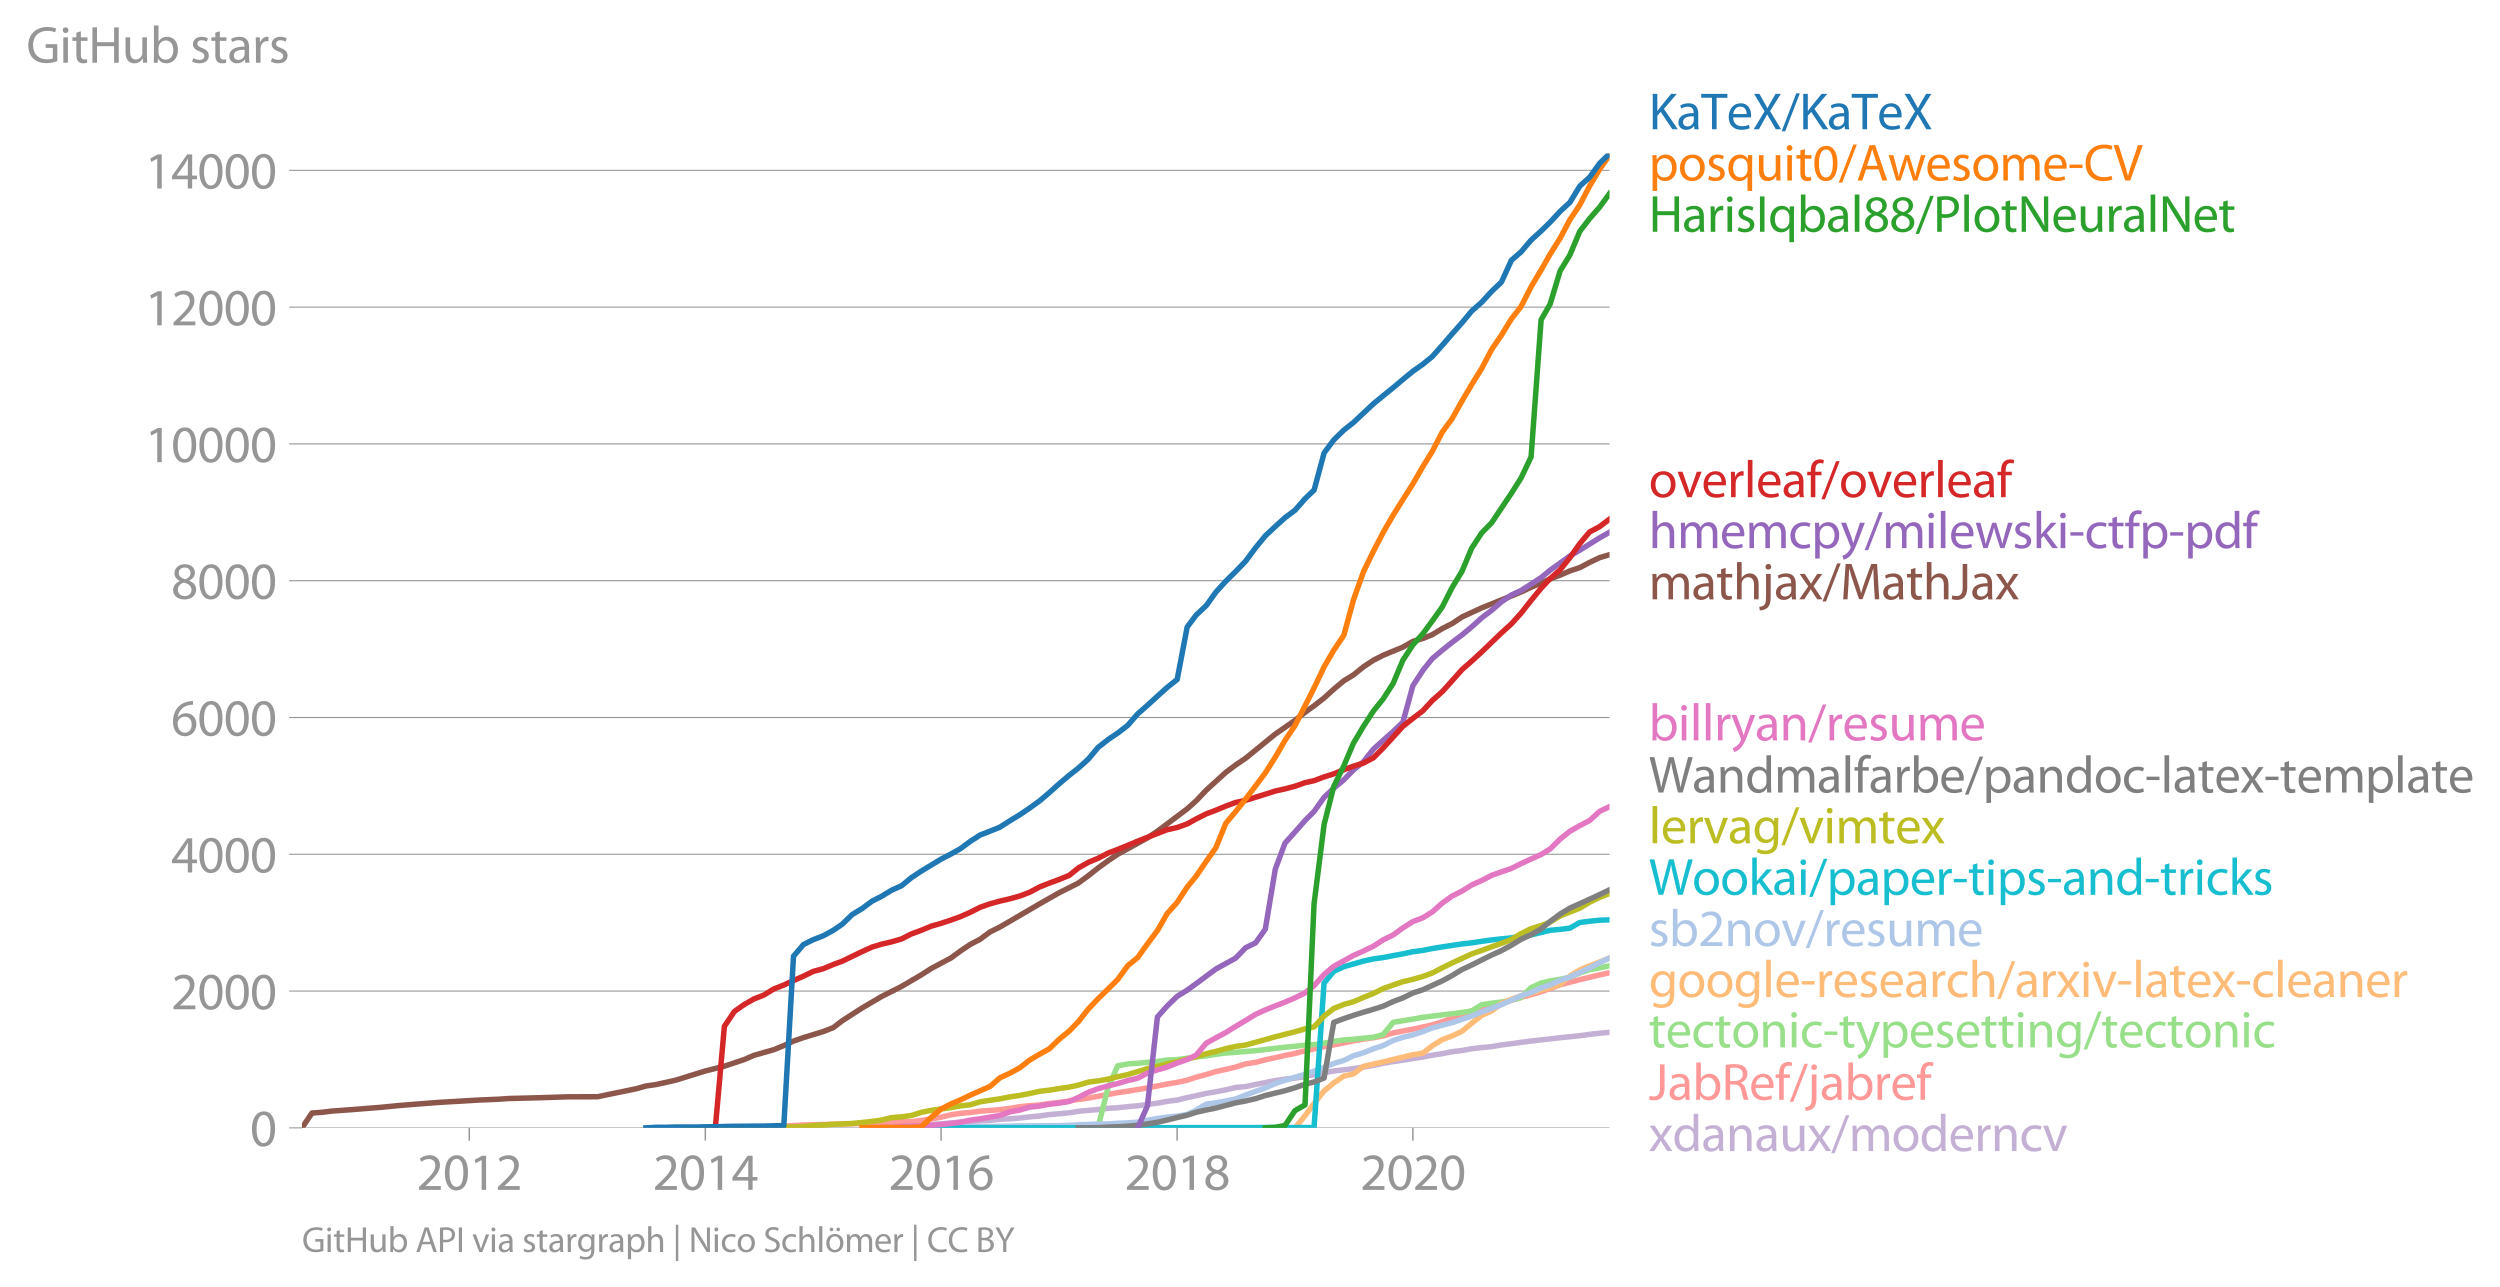 <svg xmlns:xlink="http://www.w3.org/1999/xlink" width="910.398" height="468.756" viewBox="0 0 682.798 351.567" xmlns="http://www.w3.org/2000/svg"><defs><style>*{stroke-linejoin:round;stroke-linecap:butt}</style></defs><g id="figure_1"><path d="M0 351.567h682.798V0H0v351.567z" style="fill:none" id="patch_1"/><g id="axes_1"><path d="M82.476 308.04h357.12V41.928H82.476V308.04z" style="fill:none" id="patch_2"/><g id="matplotlib.axis_1"><g id="xtick_1"><g id="line2d_1"><defs><path id="m78ec362a4e" d="M0 0v3.5" style="stroke:#969696;stroke-width:.4"/></defs><use xlink:href="#m78ec362a4e" x="128.164" y="308.04" style="fill:#969696;stroke:#969696;stroke-width:.4"/></g><g style="fill:#969696" transform="matrix(.14 0 0 -.14 113.8 324.98)" id="text_1"><defs><path id="MyriadPro-Regular-32" d="M2944 0v467H1075v13l333 307c877 845 1434 1466 1434 2234 0 595-378 1209-1274 1209-480 0-890-179-1178-422l180-397c192 160 505 352 883 352 621 0 825-390 825-813-6-627-486-1164-1548-2176L288 346V0h2656z" transform="scale(.016)"/><path id="MyriadPro-Regular-30" d="M1677 4230c-845 0-1447-768-1447-2163C243 691 794-70 1606-70c922 0 1447 780 1447 2195 0 1325-499 2105-1376 2105zm-32-435c582 0 845-672 845-1696 0-1062-276-1734-852-1734-512 0-844 614-844 1696 0 1133 358 1734 851 1734z" transform="scale(.016)"/><path id="MyriadPro-Regular-31" d="M1510 0h544v4160h-480l-908-486 108-429 724 390h12V0z" transform="scale(.016)"/></defs><use xlink:href="#MyriadPro-Regular-32"/><use xlink:href="#MyriadPro-Regular-30" x="51.3"/><use xlink:href="#MyriadPro-Regular-31" x="102.6"/><use xlink:href="#MyriadPro-Regular-32" x="153.9"/></g></g><g id="xtick_2"><use xlink:href="#m78ec362a4e" x="192.637" y="308.04" style="fill:#969696;stroke:#969696;stroke-width:.4" id="line2d_2"/><g style="fill:#969696" transform="matrix(.14 0 0 -.14 178.274 324.98)" id="text_2"><defs><path id="MyriadPro-Regular-34" d="M2560 0v1133h582v441h-582v2586h-608L96 1504v-371h1933V0h531zM666 1574v13l1017 1415c115 192 218 371 346 614h19c-13-218-19-435-19-653V1574H666z" transform="scale(.016)"/></defs><use xlink:href="#MyriadPro-Regular-32"/><use xlink:href="#MyriadPro-Regular-30" x="51.3"/><use xlink:href="#MyriadPro-Regular-31" x="102.6"/><use xlink:href="#MyriadPro-Regular-34" x="153.9"/></g></g><g id="xtick_3"><use xlink:href="#m78ec362a4e" x="257.023" y="308.04" style="fill:#969696;stroke:#969696;stroke-width:.4" id="line2d_3"/><g style="fill:#969696" transform="matrix(.14 0 0 -.14 242.66 324.98)" id="text_3"><defs><path id="MyriadPro-Regular-36" d="M2662 4224c-102 0-243-6-409-32-525-64-986-275-1331-614-410-410-704-1056-704-1876C218 621 800-70 1690-70c864 0 1382 704 1382 1465 0 813-518 1344-1254 1344-461 0-807-217-1005-480h-19c96 685 563 1331 1446 1479 160 25 307 32 422 25v461zM1690 365c-589 0-903 505-916 1190 0 103 26 186 64 250 154 301 468 512 807 512 518 0 857-359 857-954s-326-998-806-998h-6z" transform="scale(.016)"/></defs><use xlink:href="#MyriadPro-Regular-32"/><use xlink:href="#MyriadPro-Regular-30" x="51.3"/><use xlink:href="#MyriadPro-Regular-31" x="102.6"/><use xlink:href="#MyriadPro-Regular-36" x="153.9"/></g></g><g id="xtick_4"><use xlink:href="#m78ec362a4e" x="321.497" y="308.04" style="fill:#969696;stroke:#969696;stroke-width:.4" id="line2d_4"/><g style="fill:#969696" transform="matrix(.14 0 0 -.14 307.134 324.98)" id="text_4"><defs><path id="MyriadPro-Regular-38" d="M1062 2170c-512-218-825-589-825-1114C237 448 762-70 1632-70c794 0 1414 486 1414 1209 0 506-320 871-838 1075v20c512 243 685 620 685 972 0 519-403 1024-1210 1024-729 0-1286-448-1286-1107 0-358 198-717 659-934l6-19zm583-1831c-531 0-851 371-832 794 0 397 262 717 749 857 563-160 915-403 915-908 0-423-327-743-832-743zm6 3488c506 0 704-345 704-678 0-378-275-634-633-755-480 128-794 352-794 768 0 358 256 665 723 665z" transform="scale(.016)"/></defs><use xlink:href="#MyriadPro-Regular-32"/><use xlink:href="#MyriadPro-Regular-30" x="51.3"/><use xlink:href="#MyriadPro-Regular-31" x="102.6"/><use xlink:href="#MyriadPro-Regular-38" x="153.9"/></g></g><g id="xtick_5"><use xlink:href="#m78ec362a4e" x="385.883" y="308.04" style="fill:#969696;stroke:#969696;stroke-width:.4" id="line2d_5"/><g style="fill:#969696" transform="matrix(.14 0 0 -.14 371.52 324.98)" id="text_5"><use xlink:href="#MyriadPro-Regular-32"/><use xlink:href="#MyriadPro-Regular-30" x="51.3"/><use xlink:href="#MyriadPro-Regular-32" x="102.6"/><use xlink:href="#MyriadPro-Regular-30" x="153.9"/></g></g></g><g id="matplotlib.axis_2"><g id="ytick_1"><path d="M82.476 308.04h357.12" clip-path="url(#p856646a844)" style="fill:none;stroke:#969696;stroke-width:.3;stroke-linecap:square" id="line2d_6"/><g id="line2d_7"><defs><path id="ma8914a26ab" d="M0 0h-3.5" style="stroke:#969696;stroke-width:.3"/></defs><use xlink:href="#ma8914a26ab" x="82.476" y="308.04" style="fill:#969696;stroke:#969696;stroke-width:.3"/></g><use xlink:href="#MyriadPro-Regular-30" style="fill:#969696" transform="matrix(.14 0 0 -.14 68.295 313.01)" id="text_6"/></g><g id="ytick_2"><path d="M82.476 270.68h357.12" clip-path="url(#p856646a844)" style="fill:none;stroke:#969696;stroke-width:.3;stroke-linecap:square" id="line2d_8"/><use xlink:href="#ma8914a26ab" x="82.476" y="270.68" style="fill:#969696;stroke:#969696;stroke-width:.3" id="line2d_9"/><g style="fill:#969696" transform="matrix(.14 0 0 -.14 46.75 275.65)" id="text_7"><use xlink:href="#MyriadPro-Regular-32"/><use xlink:href="#MyriadPro-Regular-30" x="51.3"/><use xlink:href="#MyriadPro-Regular-30" x="102.6"/><use xlink:href="#MyriadPro-Regular-30" x="153.9"/></g></g><g id="ytick_3"><path d="M82.476 233.32h357.12" clip-path="url(#p856646a844)" style="fill:none;stroke:#969696;stroke-width:.3;stroke-linecap:square" id="line2d_10"/><use xlink:href="#ma8914a26ab" x="82.476" y="233.32" style="fill:#969696;stroke:#969696;stroke-width:.3" id="line2d_11"/><g style="fill:#969696" transform="matrix(.14 0 0 -.14 46.75 238.29)" id="text_8"><use xlink:href="#MyriadPro-Regular-34"/><use xlink:href="#MyriadPro-Regular-30" x="51.3"/><use xlink:href="#MyriadPro-Regular-30" x="102.6"/><use xlink:href="#MyriadPro-Regular-30" x="153.9"/></g></g><g id="ytick_4"><path d="M82.476 195.96h357.12" clip-path="url(#p856646a844)" style="fill:none;stroke:#969696;stroke-width:.3;stroke-linecap:square" id="line2d_12"/><use xlink:href="#ma8914a26ab" x="82.476" y="195.961" style="fill:#969696;stroke:#969696;stroke-width:.3" id="line2d_13"/><g style="fill:#969696" transform="matrix(.14 0 0 -.14 46.75 200.93)" id="text_9"><use xlink:href="#MyriadPro-Regular-36"/><use xlink:href="#MyriadPro-Regular-30" x="51.3"/><use xlink:href="#MyriadPro-Regular-30" x="102.6"/><use xlink:href="#MyriadPro-Regular-30" x="153.9"/></g></g><g id="ytick_5"><path d="M82.476 158.601h357.12" clip-path="url(#p856646a844)" style="fill:none;stroke:#969696;stroke-width:.3;stroke-linecap:square" id="line2d_14"/><use xlink:href="#ma8914a26ab" x="82.476" y="158.601" style="fill:#969696;stroke:#969696;stroke-width:.3" id="line2d_15"/><g style="fill:#969696" transform="matrix(.14 0 0 -.14 46.75 163.571)" id="text_10"><use xlink:href="#MyriadPro-Regular-38"/><use xlink:href="#MyriadPro-Regular-30" x="51.3"/><use xlink:href="#MyriadPro-Regular-30" x="102.6"/><use xlink:href="#MyriadPro-Regular-30" x="153.9"/></g></g><g id="ytick_6"><path d="M82.476 121.242h357.12" clip-path="url(#p856646a844)" style="fill:none;stroke:#969696;stroke-width:.3;stroke-linecap:square" id="line2d_16"/><use xlink:href="#ma8914a26ab" x="82.476" y="121.242" style="fill:#969696;stroke:#969696;stroke-width:.3" id="line2d_17"/><g style="fill:#969696" transform="matrix(.14 0 0 -.14 39.568 126.212)" id="text_11"><use xlink:href="#MyriadPro-Regular-31"/><use xlink:href="#MyriadPro-Regular-30" x="51.3"/><use xlink:href="#MyriadPro-Regular-30" x="102.6"/><use xlink:href="#MyriadPro-Regular-30" x="153.9"/><use xlink:href="#MyriadPro-Regular-30" x="205.2"/></g></g><g id="ytick_7"><path d="M82.476 83.882h357.12" clip-path="url(#p856646a844)" style="fill:none;stroke:#969696;stroke-width:.3;stroke-linecap:square" id="line2d_18"/><use xlink:href="#ma8914a26ab" x="82.476" y="83.882" style="fill:#969696;stroke:#969696;stroke-width:.3" id="line2d_19"/><g style="fill:#969696" transform="matrix(.14 0 0 -.14 39.568 88.852)" id="text_12"><use xlink:href="#MyriadPro-Regular-31"/><use xlink:href="#MyriadPro-Regular-32" x="51.3"/><use xlink:href="#MyriadPro-Regular-30" x="102.6"/><use xlink:href="#MyriadPro-Regular-30" x="153.9"/><use xlink:href="#MyriadPro-Regular-30" x="205.2"/></g></g><g id="ytick_8"><path d="M82.476 46.523h357.12" clip-path="url(#p856646a844)" style="fill:none;stroke:#969696;stroke-width:.3;stroke-linecap:square" id="line2d_20"/><use xlink:href="#ma8914a26ab" x="82.476" y="46.523" style="fill:#969696;stroke:#969696;stroke-width:.3" id="line2d_21"/><g style="fill:#969696" transform="matrix(.14 0 0 -.14 39.568 51.493)" id="text_13"><use xlink:href="#MyriadPro-Regular-31"/><use xlink:href="#MyriadPro-Regular-34" x="51.3"/><use xlink:href="#MyriadPro-Regular-30" x="102.6"/><use xlink:href="#MyriadPro-Regular-30" x="153.9"/><use xlink:href="#MyriadPro-Regular-30" x="205.2"/></g></g><g style="fill:#969696" transform="matrix(.14 0 0 -.14 7.2 17.14)" id="text_14"><defs><path id="MyriadPro-Regular-47" d="M3770 2266H2349v-448h877V531c-128-64-378-115-743-115-1005 0-1664 646-1664 1741 0 1081 685 1734 1735 1734 435 0 723-83 953-185l135 454c-186 90-576 198-1076 198-1446 0-2329-940-2336-2227 0-672 231-1248 602-1606 422-403 960-570 1613-570 582 0 1075 147 1325 237v2074z" transform="scale(.016)"/><path id="MyriadPro-Regular-69" d="M1030 0v3098H467V0h563zM749 4320c-205 0-352-154-352-352 0-192 141-346 339-346 224 0 365 154 358 346 0 198-134 352-345 352z" transform="scale(.016)"/><path id="MyriadPro-Regular-74" d="M595 3667v-569H115v-429h480V979c0-365 58-640 218-806C947 19 1158-70 1421-70c217 0 390 38 499 83l-26 422c-83-25-172-38-326-38-314 0-422 217-422 601v1671h806v429h-806v742l-551-173z" transform="scale(.016)"/><path id="MyriadPro-Regular-48" d="M486 4314V0h557v2022h2087V0h563v4314h-563V2509H1043v1805H486z" transform="scale(.016)"/><path id="MyriadPro-Regular-75" d="M3059 3098h-563V1197c0-103-19-205-51-288-103-250-365-512-743-512-512 0-691 397-691 985v1716H448V1286C448 198 1030-70 1517-70c550 0 877 326 1024 576h13l32-506h499c-19 243-26 525-26 845v2253z" transform="scale(.016)"/><path id="MyriadPro-Regular-62" d="M467 800c0-275-13-589-25-800h486l26 512h19c230-410 589-582 1037-582 691 0 1388 550 1388 1657 7 941-537 1581-1305 1581-499 0-858-224-1056-570h-13v1946H467V800zm557 998c0 90 19 167 32 231 115 429 474 691 858 691 601 0 921-531 921-1152 0-710-352-1190-941-1190-409 0-736 268-844 659-13 64-26 134-26 205v556z" transform="scale(.016)"/><path id="MyriadPro-Regular-73" d="M250 147C467 19 781-70 1120-70c736 0 1158 390 1158 934 0 461-275 730-812 934-404 154-589 269-589 525 0 231 185 423 518 423 288 0 512-103 634-180l141 410c-173 102-448 192-762 192-666 0-1069-410-1069-909 0-371 263-678 819-877 416-153 576-300 576-569 0-256-192-461-601-461-282 0-576 115-743 224L250 147z" transform="scale(.016)"/><path id="MyriadPro-Regular-61" d="M2643 1901c0 621-230 1267-1177 1267-391 0-762-109-1018-275l128-371c218 140 518 230 806 230 634 0 704-461 704-717v-64C890 1978 224 1568 224 819c0-448 320-889 947-889 442 0 775 217 947 460h20l44-390h512c-38 211-51 474-51 742v1159zm-544-858c0-57-13-121-32-179-89-262-345-518-749-518-288 0-531 172-531 537 0 602 698 711 1312 698v-538z" transform="scale(.016)"/><path id="MyriadPro-Regular-72" d="M467 0h557v1651c0 96 13 186 26 263 76 422 358 723 755 723 77 0 134-7 192-19v531c-51 13-96 19-160 19-378 0-717-262-858-678h-25l-20 608H442c19-288 25-602 25-967V0z" transform="scale(.016)"/></defs><use xlink:href="#MyriadPro-Regular-47"/><use xlink:href="#MyriadPro-Regular-69" x="64.6"/><use xlink:href="#MyriadPro-Regular-74" x="88"/><use xlink:href="#MyriadPro-Regular-48" x="121.1"/><use xlink:href="#MyriadPro-Regular-75" x="186.3"/><use xlink:href="#MyriadPro-Regular-62" x="241.4"/><use xlink:href="#MyriadPro-Regular-20" x="298.3"/><use xlink:href="#MyriadPro-Regular-73" x="319.5"/><use xlink:href="#MyriadPro-Regular-74" x="359.1"/><use xlink:href="#MyriadPro-Regular-61" x="392.2"/><use xlink:href="#MyriadPro-Regular-72" x="440.4"/><use xlink:href="#MyriadPro-Regular-73" x="473.1"/></g></g><path d="m243.529 308.04 2.734-.206 2.646-.205 2.734-.318 2.646-.205 2.734-.15 2.734-.28 2.558-.187 2.734-.224 2.646-.13 2.735-.15 2.645-.28 2.735-.15 2.734-.205 2.646-.3 2.734-.26 2.646-.374 2.734-.243 2.734-.243 2.47-.411 2.734-.261 2.646-.206 2.734-.355 2.646-.15 2.735-.298 2.734-.243 2.646-.355 2.734-.355 2.646-.486 2.734-.354 2.734-.673 2.47-.523 2.734-.616 2.646-.467 2.734-.523 2.646-.636 2.734-.242 2.735-.598 2.646-.504 2.734-.542 2.646-.411 2.734-.262 2.734-.392 2.47-.598 2.734-.523 2.646-.43 2.734-.336 2.646-.317 2.734-.411 2.734-.486 2.646-.56 2.735-.467 2.646-.374 2.734-.448 2.734-.43 2.558-.485 2.734-.43 2.646-.523 2.734-.336 2.646-.467 2.734-.337 2.734-.242 2.646-.467 2.735-.337 2.646-.373 2.734-.355 2.734-.318 2.47-.261 2.734-.336 2.646-.262 2.734-.28 2.646-.374 2.734-.299 2.734-.261" clip-path="url(#p856646a844)" style="fill:none;stroke:#c5b0d5;stroke-width:1.5;stroke-linecap:square" id="line2d_22"/><path d="m197.841 308.04 2.734-.15 2.646-.13 2.735-.038h2.646l2.734-.093 2.734-.056 2.646-.15 2.734-.168 2.646-.056 2.734-.075 2.735-.074 2.47-.075 2.733-.056 2.646-.094 2.734-.093 2.646-.093 2.735-.206 2.734-.056 2.646-.037 2.734-.318 2.646-.43 2.734-.467 2.734-.672 2.558-.374 2.734-.242 2.646-.374 2.735-.187 2.645-.205 2.735-.318 2.734-.504 2.646-.262 2.734-.205 2.646-.392 2.734-.3 2.734-.41 2.47-.411 2.734-.355 2.646-.486 2.734-.504 2.646-.505 2.735-.392 2.734-.467 2.646-.43 2.734-.541 2.646-.523 2.734-.449 2.734-.597 2.47-.822 2.734-.729 2.646-.822 2.734-.579 2.646-.635 2.734-.859 2.735-.43 2.646-.69 2.734-.599 2.646-.597 2.734-.542 2.734-.729 2.47-.523 2.734-.616 2.646-.467 2.734-.56 2.646-.56 2.734-.468 2.734-.373 2.646-.505 2.735-.803 2.646-.523 2.734-.504 2.734-.598 2.558-.58 2.734-.84 2.646-.99 2.734-.99 2.646-1.009 2.734-.747 2.734-.635 2.646-.728 2.735-.766 2.646-.84 2.734-.692 2.734-.84 2.47-.841 2.734-1.046 2.646-.673 2.734-.728 2.646-.635 2.734-.654 2.734-.598" clip-path="url(#p856646a844)" style="fill:none;stroke:#ff9896;stroke-width:1.5;stroke-linecap:square" id="line2d_23"/><path d="m292.038 308.04 2.47-.02 2.734-.074 2.646-.037 2.734-10.797 2.646-6.015 2.735-.523 2.734-.168 2.646-.262 2.734-.224 2.646-.41 2.734-.113 2.734-.355 2.47-.373 2.734-.28 2.646-.449 2.734-.336 2.646-.187 2.734-.243 2.735-.205 2.646-.318 2.734-.336 2.646-.299 2.734-.261 2.734-.3 2.47-.167 2.734-.374 2.646-.523 2.734-.355 2.646-.187 2.734-.299 2.734-.261 2.646-.747 2.735-3.325 2.646-.43 2.734-.448 2.734-.505 2.558-.299 2.734-.354 2.646-.3 2.734-.354 2.646-.411 2.734-1.7 2.734-.43 2.646-.299 2.735-.579 2.646-.635 2.734-2.746 2.734-1.233 2.47-.579 2.734-.467 2.646-.541 2.734-1.177 2.646-.878 2.734-.504 2.734-.598" clip-path="url(#p856646a844)" style="fill:none;stroke:#98df8a;stroke-width:1.5;stroke-linecap:square" id="line2d_24"/><g style="fill:#1f77b4" transform="matrix(.14 0 0 -.14 450.31 35.304)" id="text_15"><defs><path id="MyriadPro-Regular-4b" d="M486 0h557v1645l410 473L2874 0h659L1850 2483l1561 1831h-691L1402 2694c-109-140-224-294-340-460h-19v2080H486V0z" transform="scale(.016)"/><path id="MyriadPro-Regular-54" d="M1306 0h563v3840h1318v474H-6v-474h1312V0z" transform="scale(.016)"/><path id="MyriadPro-Regular-65" d="M2957 1446c6 58 19 148 19 263 0 569-269 1459-1280 1459-902 0-1453-736-1453-1670C243 563 813-70 1766-70c493 0 832 108 1031 198l-96 403c-211-89-455-160-858-160-563 0-1049 314-1062 1075h2176zM787 1850c45 390 295 915 864 915 634 0 787-557 781-915H787z" transform="scale(.016)"/><path id="MyriadPro-Regular-58" d="M3494 0 2150 2214l1312 2100h-640l-588-1012c-160-275-269-473-391-729h-19c-115 230-237 448-397 729L858 4314H211l1267-2132L160 0h640l518 947c224 378 346 608 468 858h12c135-250 276-487 500-851L2848 0h646z" transform="scale(.016)"/><path id="MyriadPro-Regular-2f" d="m422-256 1792 4640h-435L-6-256h428z" transform="scale(.016)"/></defs><use xlink:href="#MyriadPro-Regular-4b"/><use xlink:href="#MyriadPro-Regular-61" x="54.2"/><use xlink:href="#MyriadPro-Regular-54" x="102.4"/><use xlink:href="#MyriadPro-Regular-65" x="152.1"/><use xlink:href="#MyriadPro-Regular-58" x="202.2"/><use xlink:href="#MyriadPro-Regular-2f" x="259.3"/><use xlink:href="#MyriadPro-Regular-4b" x="293.6"/><use xlink:href="#MyriadPro-Regular-61" x="347.8"/><use xlink:href="#MyriadPro-Regular-54" x="396"/><use xlink:href="#MyriadPro-Regular-65" x="445.7"/><use xlink:href="#MyriadPro-Regular-58" x="495.8"/></g><g style="fill:#ff7f0e" transform="matrix(.14 0 0 -.14 450.31 49.304)" id="text_16"><defs><path id="MyriadPro-Regular-70" d="M467-1267h557V416h13c185-307 544-486 953-486 730 0 1408 550 1408 1664 0 940-563 1574-1312 1574-505 0-870-224-1100-602h-13l-26 532H442c12-295 25-615 25-1012v-3353zm557 3059c0 77 19 160 38 230 109 423 468 698 852 698 595 0 921-531 921-1152 0-710-345-1197-941-1197-403 0-742 269-844 659-13 71-26 148-26 231v531z" transform="scale(.016)"/><path id="MyriadPro-Regular-6f" d="M1779 3168c-857 0-1536-608-1536-1645C243 544 890-70 1728-70c749 0 1542 499 1542 1644 0 948-601 1594-1491 1594zm-13-422c666 0 928-666 928-1191 0-697-403-1203-940-1203-551 0-941 512-941 1190 0 589 288 1204 953 1204z" transform="scale(.016)"/><path id="MyriadPro-Regular-71" d="M2579-1267h563v3513c0 320 7 589 20 852h-532l-19-468h-13c-153 301-473 538-953 538-653 0-1402-512-1402-1670C243 557 832-70 1555-70c499 0 845 243 1011 550h13v-1747zm0 2528c0-83-19-192-45-269-128-390-441-614-806-614-621 0-915 537-915 1152 0 697 352 1190 934 1190 423 0 723-294 807-640 19-70 25-160 25-237v-582z" transform="scale(.016)"/><path id="MyriadPro-Regular-41" d="M2714 1357 3174 0h596L2298 4314h-672L160 0h576l448 1357h1530zm-1415 435 423 1248c83 262 153 525 217 781h13c64-250 128-506 224-787l422-1242H1299z" transform="scale(.016)"/><path id="MyriadPro-Regular-77" d="M115 3098 1050 0h512l499 1472c109 333 205 653 281 1024h13c77-365 167-672 275-1018L3104 0h512l998 3098h-556l-442-1556c-102-364-186-691-237-1004h-19c-70 313-160 640-275 1011l-480 1549h-474l-505-1575c-103-339-205-672-276-985h-19c-57 320-141 640-230 985L691 3098H115z" transform="scale(.016)"/><path id="MyriadPro-Regular-6d" d="M467 0h551v1869c0 96 12 192 44 275 90 282 346 563 698 563 429 0 646-358 646-851V0h551v1914c0 102 19 204 45 281 96 275 345 512 665 512 455 0 672-358 672-953V0h551v1824c0 1075-608 1344-1018 1344-294 0-499-77-685-218-128-96-249-230-345-403h-13c-135 365-455 621-877 621-512 0-800-275-973-570h-19l-26 500H442c19-256 25-519 25-839V0z" transform="scale(.016)"/><path id="MyriadPro-Regular-2d" d="M192 1939v-416h1581v416H192z" transform="scale(.016)"/><path id="MyriadPro-Regular-43" d="M3386 582c-224-108-570-179-909-179-1050 0-1658 679-1658 1735 0 1132 672 1779 1683 1779 359 0 660-77 871-179l134 454c-147 77-486 192-1024 192-1337 0-2253-915-2253-2266C230 704 1146-70 2362-70c524 0 934 108 1139 211l-115 441z" transform="scale(.016)"/><path id="MyriadPro-Regular-56" d="m2048 0 1542 4314h-595l-729-2132c-192-563-372-1107-493-1606h-13c-115 506-275 1030-461 1613L627 4314H26L1434 0h614z" transform="scale(.016)"/></defs><use xlink:href="#MyriadPro-Regular-70"/><use xlink:href="#MyriadPro-Regular-6f" x="56.9"/><use xlink:href="#MyriadPro-Regular-73" x="111.8"/><use xlink:href="#MyriadPro-Regular-71" x="151.4"/><use xlink:href="#MyriadPro-Regular-75" x="207.7"/><use xlink:href="#MyriadPro-Regular-69" x="262.8"/><use xlink:href="#MyriadPro-Regular-74" x="286.2"/><use xlink:href="#MyriadPro-Regular-30" x="319.3"/><use xlink:href="#MyriadPro-Regular-2f" x="370.6"/><use xlink:href="#MyriadPro-Regular-41" x="404.9"/><use xlink:href="#MyriadPro-Regular-77" x="466.1"/><use xlink:href="#MyriadPro-Regular-65" x="539.7"/><use xlink:href="#MyriadPro-Regular-73" x="589.8"/><use xlink:href="#MyriadPro-Regular-6f" x="629.4"/><use xlink:href="#MyriadPro-Regular-6d" x="684.3"/><use xlink:href="#MyriadPro-Regular-65" x="767.7"/><use xlink:href="#MyriadPro-Regular-2d" x="817.8"/><use xlink:href="#MyriadPro-Regular-43" x="848.5"/><use xlink:href="#MyriadPro-Regular-56" x="906.5"/></g><g style="fill:#2ca02c" transform="matrix(.14 0 0 -.14 450.31 63.304)" id="text_17"><defs><path id="MyriadPro-Regular-49" d="M486 4314V0h557v4314H486z" transform="scale(.016)"/><path id="MyriadPro-Regular-6c" d="M467 0h563v4544H467V0z" transform="scale(.016)"/><path id="MyriadPro-Regular-50" d="M486 0h557v1728c128-32 282-38 448-38 544 0 1024 160 1319 473 217 224 332 531 332 922 0 384-140 697-377 902-256 231-659 359-1210 359-448 0-800-39-1069-84V0zm557 3859c96 26 282 45 525 45 614 0 1018-275 1018-845 0-595-410-921-1082-921-186 0-339 12-461 44v1677z" transform="scale(.016)"/><path id="MyriadPro-Regular-4e" d="M1011 0v1843c0 717-13 1235-45 1779l20 7c217-467 505-960 806-1440L3162 0h563v4314h-525V2509c0-672 13-1197 64-1773l-13-6c-205 441-454 896-774 1401L1094 4314H486V0h525z" transform="scale(.016)"/></defs><use xlink:href="#MyriadPro-Regular-48"/><use xlink:href="#MyriadPro-Regular-61" x="65.2"/><use xlink:href="#MyriadPro-Regular-72" x="113.4"/><use xlink:href="#MyriadPro-Regular-69" x="146.1"/><use xlink:href="#MyriadPro-Regular-73" x="169.5"/><use xlink:href="#MyriadPro-Regular-49" x="209.1"/><use xlink:href="#MyriadPro-Regular-71" x="233"/><use xlink:href="#MyriadPro-Regular-62" x="289.3"/><use xlink:href="#MyriadPro-Regular-61" x="346.2"/><use xlink:href="#MyriadPro-Regular-6c" x="394.4"/><use xlink:href="#MyriadPro-Regular-38" x="418"/><use xlink:href="#MyriadPro-Regular-38" x="469.3"/><use xlink:href="#MyriadPro-Regular-2f" x="520.6"/><use xlink:href="#MyriadPro-Regular-50" x="554.9"/><use xlink:href="#MyriadPro-Regular-6c" x="608.1"/><use xlink:href="#MyriadPro-Regular-6f" x="631.7"/><use xlink:href="#MyriadPro-Regular-74" x="686.6"/><use xlink:href="#MyriadPro-Regular-4e" x="719.7"/><use xlink:href="#MyriadPro-Regular-65" x="785.5"/><use xlink:href="#MyriadPro-Regular-75" x="835.6"/><use xlink:href="#MyriadPro-Regular-72" x="890.7"/><use xlink:href="#MyriadPro-Regular-61" x="923.4"/><use xlink:href="#MyriadPro-Regular-6c" x="971.6"/><use xlink:href="#MyriadPro-Regular-4e" x="995.2"/><use xlink:href="#MyriadPro-Regular-65" x="1061"/><use xlink:href="#MyriadPro-Regular-74" x="1111.1"/></g><g style="fill:#d62728" transform="matrix(.14 0 0 -.14 450.31 135.788)" id="text_18"><defs><path id="MyriadPro-Regular-76" d="M83 3098 1261 0h537l1216 3098h-588l-602-1741c-102-282-192-538-262-794h-20c-64 256-147 512-249 794L685 3098H83z" transform="scale(.016)"/><path id="MyriadPro-Regular-66" d="M1082 0v2669h748v429h-748v166c0 474 121 896 601 896 160 0 275-32 359-70l76 435c-108 45-281 89-480 89-262 0-544-83-755-288-262-249-358-646-358-1081v-147H90v-429h435V0h557z" transform="scale(.016)"/></defs><use xlink:href="#MyriadPro-Regular-6f"/><use xlink:href="#MyriadPro-Regular-76" x="54.9"/><use xlink:href="#MyriadPro-Regular-65" x="103"/><use xlink:href="#MyriadPro-Regular-72" x="153.1"/><use xlink:href="#MyriadPro-Regular-6c" x="185.8"/><use xlink:href="#MyriadPro-Regular-65" x="209.4"/><use xlink:href="#MyriadPro-Regular-61" x="259.5"/><use xlink:href="#MyriadPro-Regular-66" x="307.7"/><use xlink:href="#MyriadPro-Regular-2f" x="336.9"/><use xlink:href="#MyriadPro-Regular-6f" x="371.2"/><use xlink:href="#MyriadPro-Regular-76" x="426.1"/><use xlink:href="#MyriadPro-Regular-65" x="474.2"/><use xlink:href="#MyriadPro-Regular-72" x="524.3"/><use xlink:href="#MyriadPro-Regular-6c" x="557"/><use xlink:href="#MyriadPro-Regular-65" x="580.6"/><use xlink:href="#MyriadPro-Regular-61" x="630.7"/><use xlink:href="#MyriadPro-Regular-66" x="678.9"/></g><g style="fill:#9467bd" transform="matrix(.14 0 0 -.14 450.31 149.704)" id="text_19"><defs><path id="MyriadPro-Regular-68" d="M467 0h563v1869c0 109 7 192 39 269 102 307 390 563 755 563 531 0 717-423 717-922V0h563v1843c0 1069-666 1325-1082 1325-211 0-409-64-576-160-172-96-313-237-403-397h-13v1933H467V0z" transform="scale(.016)"/><path id="MyriadPro-Regular-63" d="M2579 538c-160-71-371-154-691-154-614 0-1075 442-1075 1158 0 647 384 1172 1094 1172 307 0 519-71 653-148l128 436c-154 76-448 160-781 160-1011 0-1664-692-1664-1645C243 570 851-70 1786-70c416 0 742 108 889 185l-96 423z" transform="scale(.016)"/><path id="MyriadPro-Regular-79" d="M58 3098 1203 243c26-70 39-115 39-147s-20-77-45-134c-128-288-320-506-474-628-166-140-352-230-493-275l141-473c141 25 416 121 691 364 384 333 660 877 1063 1940l845 2208h-596l-614-1818c-77-224-141-461-198-646h-13c-51 185-128 428-199 633L672 3098H58z" transform="scale(.016)"/><path id="MyriadPro-Regular-6b" d="M1024 4544H467V0h557v1165l288 320L2381 0h685L1702 1824l1197 1274h-678l-909-1069c-90-109-198-243-275-352h-13v2867z" transform="scale(.016)"/><path id="MyriadPro-Regular-64" d="M2579 4544V2694h-13c-140 250-460 474-934 474-755 0-1395-634-1389-1664C243 563 819-70 1568-70c506 0 883 262 1056 608h13l25-538h506c-19 211-26 525-26 800v3744h-563zm0-3245c0-89-6-166-25-243-103-422-448-672-826-672-608 0-915 518-915 1146 0 684 345 1196 928 1196 422 0 729-294 813-652 19-71 25-167 25-237v-538z" transform="scale(.016)"/></defs><use xlink:href="#MyriadPro-Regular-68"/><use xlink:href="#MyriadPro-Regular-6d" x="55.5"/><use xlink:href="#MyriadPro-Regular-65" x="138.9"/><use xlink:href="#MyriadPro-Regular-6d" x="189"/><use xlink:href="#MyriadPro-Regular-63" x="272.4"/><use xlink:href="#MyriadPro-Regular-70" x="317.2"/><use xlink:href="#MyriadPro-Regular-79" x="374.1"/><use xlink:href="#MyriadPro-Regular-2f" x="421.2"/><use xlink:href="#MyriadPro-Regular-6d" x="455.5"/><use xlink:href="#MyriadPro-Regular-69" x="538.9"/><use xlink:href="#MyriadPro-Regular-6c" x="562.3"/><use xlink:href="#MyriadPro-Regular-65" x="585.9"/><use xlink:href="#MyriadPro-Regular-77" x="636"/><use xlink:href="#MyriadPro-Regular-73" x="709.6"/><use xlink:href="#MyriadPro-Regular-6b" x="749.2"/><use xlink:href="#MyriadPro-Regular-69" x="796.1"/><use xlink:href="#MyriadPro-Regular-2d" x="819.5"/><use xlink:href="#MyriadPro-Regular-63" x="850.2"/><use xlink:href="#MyriadPro-Regular-74" x="895"/><use xlink:href="#MyriadPro-Regular-66" x="928.1"/><use xlink:href="#MyriadPro-Regular-70" x="957.3"/><use xlink:href="#MyriadPro-Regular-2d" x="1014.2"/><use xlink:href="#MyriadPro-Regular-70" x="1044.9"/><use xlink:href="#MyriadPro-Regular-64" x="1101.8"/><use xlink:href="#MyriadPro-Regular-66" x="1158.2"/></g><g style="fill:#8c564b" transform="matrix(.14 0 0 -.14 450.31 163.698)" id="text_20"><defs><path id="MyriadPro-Regular-6a" d="M-230-1350c300 0 710 102 960 352 275 281 371 672 371 1273v2823H538V493c0-743-58-992-212-1165C192-819-32-890-288-909l58-441zM826 4320c-212 0-359-154-359-352 0-186 135-346 346-346 224 0 358 160 352 346 0 198-135 352-339 352z" transform="scale(.016)"/><path id="MyriadPro-Regular-78" d="m102 3098 1050-1517L51 0h621l448 698c115 185 224 345 326 537h13c109-185 211-358 333-537L2246 0h640L1798 1600l1056 1498h-608l-435-660c-102-166-205-326-307-512h-19c-103 173-199 333-314 506l-441 666H102z" transform="scale(.016)"/><path id="MyriadPro-Regular-4d" d="M4230 0h544l-268 4314h-711l-768-2087c-192-544-345-1017-454-1453h-19c-109 448-256 922-436 1453l-736 2087H672L371 0h531l116 1850c38 646 70 1369 83 1907h13c121-512 294-1069 499-1677L2310 26h423l761 2092c218 589 397 1133 544 1639h20c-7-538 32-1261 64-1863L4230 0z" transform="scale(.016)"/><path id="MyriadPro-Regular-4a" d="M1370 1472c0-845-295-1069-794-1069-186 0-352 39-467 83L26 32C166-26 416-70 621-70c742 0 1305 352 1305 1497v2887h-556V1472z" transform="scale(.016)"/></defs><use xlink:href="#MyriadPro-Regular-6d"/><use xlink:href="#MyriadPro-Regular-61" x="83.4"/><use xlink:href="#MyriadPro-Regular-74" x="131.6"/><use xlink:href="#MyriadPro-Regular-68" x="164.7"/><use xlink:href="#MyriadPro-Regular-6a" x="220.2"/><use xlink:href="#MyriadPro-Regular-61" x="244.5"/><use xlink:href="#MyriadPro-Regular-78" x="292.7"/><use xlink:href="#MyriadPro-Regular-2f" x="339"/><use xlink:href="#MyriadPro-Regular-4d" x="373.3"/><use xlink:href="#MyriadPro-Regular-61" x="453.7"/><use xlink:href="#MyriadPro-Regular-74" x="501.9"/><use xlink:href="#MyriadPro-Regular-68" x="535"/><use xlink:href="#MyriadPro-Regular-4a" x="590.5"/><use xlink:href="#MyriadPro-Regular-61" x="627.5"/><use xlink:href="#MyriadPro-Regular-78" x="675.7"/></g><g style="fill:#e377c2" transform="matrix(.14 0 0 -.14 450.31 202.224)" id="text_21"><defs><path id="MyriadPro-Regular-6e" d="M467 0h563v1862c0 96 13 192 39 263 96 313 384 576 755 576 531 0 717-416 717-915V0h563v1850c0 1062-666 1318-1094 1318-512 0-871-288-1024-582h-13l-32 512H442c19-256 25-519 25-839V0z" transform="scale(.016)"/></defs><use xlink:href="#MyriadPro-Regular-62"/><use xlink:href="#MyriadPro-Regular-69" x="56.9"/><use xlink:href="#MyriadPro-Regular-6c" x="80.3"/><use xlink:href="#MyriadPro-Regular-6c" x="103.9"/><use xlink:href="#MyriadPro-Regular-72" x="127.5"/><use xlink:href="#MyriadPro-Regular-79" x="160.2"/><use xlink:href="#MyriadPro-Regular-61" x="207.3"/><use xlink:href="#MyriadPro-Regular-6e" x="255.5"/><use xlink:href="#MyriadPro-Regular-2f" x="311"/><use xlink:href="#MyriadPro-Regular-72" x="345.3"/><use xlink:href="#MyriadPro-Regular-65" x="378"/><use xlink:href="#MyriadPro-Regular-73" x="428.1"/><use xlink:href="#MyriadPro-Regular-75" x="467.7"/><use xlink:href="#MyriadPro-Regular-6d" x="522.8"/><use xlink:href="#MyriadPro-Regular-65" x="606.2"/></g><g style="fill:#7f7f7f" transform="matrix(.14 0 0 -.14 450.31 216.46)" id="text_22"><defs><path id="MyriadPro-Regular-57" d="m1773 0 614 2246c160 557 256 980 333 1408h13c57-435 147-857 281-1408L3558 0h583l1222 4314h-569l-570-2176c-134-538-256-1018-346-1492h-12c-64 455-180 967-301 1479l-525 2189h-582l-576-2176c-148-557-282-1069-352-1498h-13c-77 416-192 954-320 1491L685 4314H96L1190 0h583z" transform="scale(.016)"/></defs><use xlink:href="#MyriadPro-Regular-57"/><use xlink:href="#MyriadPro-Regular-61" x="84.6"/><use xlink:href="#MyriadPro-Regular-6e" x="132.8"/><use xlink:href="#MyriadPro-Regular-64" x="188.3"/><use xlink:href="#MyriadPro-Regular-6d" x="244.7"/><use xlink:href="#MyriadPro-Regular-61" x="328.1"/><use xlink:href="#MyriadPro-Regular-6c" x="376.3"/><use xlink:href="#MyriadPro-Regular-66" x="399.9"/><use xlink:href="#MyriadPro-Regular-61" x="429.1"/><use xlink:href="#MyriadPro-Regular-72" x="477.3"/><use xlink:href="#MyriadPro-Regular-62" x="510"/><use xlink:href="#MyriadPro-Regular-65" x="566.9"/><use xlink:href="#MyriadPro-Regular-2f" x="617"/><use xlink:href="#MyriadPro-Regular-70" x="651.3"/><use xlink:href="#MyriadPro-Regular-61" x="708.2"/><use xlink:href="#MyriadPro-Regular-6e" x="756.4"/><use xlink:href="#MyriadPro-Regular-64" x="811.9"/><use xlink:href="#MyriadPro-Regular-6f" x="868.3"/><use xlink:href="#MyriadPro-Regular-63" x="923.2"/><use xlink:href="#MyriadPro-Regular-2d" x="968"/><use xlink:href="#MyriadPro-Regular-6c" x="998.7"/><use xlink:href="#MyriadPro-Regular-61" x="1022.3"/><use xlink:href="#MyriadPro-Regular-74" x="1070.5"/><use xlink:href="#MyriadPro-Regular-65" x="1103.6"/><use xlink:href="#MyriadPro-Regular-78" x="1153.7"/><use xlink:href="#MyriadPro-Regular-2d" x="1200"/><use xlink:href="#MyriadPro-Regular-74" x="1230.7"/><use xlink:href="#MyriadPro-Regular-65" x="1263.8"/><use xlink:href="#MyriadPro-Regular-6d" x="1313.9"/><use xlink:href="#MyriadPro-Regular-70" x="1397.3"/><use xlink:href="#MyriadPro-Regular-6c" x="1454.2"/><use xlink:href="#MyriadPro-Regular-61" x="1477.8"/><use xlink:href="#MyriadPro-Regular-74" x="1526"/><use xlink:href="#MyriadPro-Regular-65" x="1559.1"/></g><g style="fill:#bcbd22" transform="matrix(.14 0 0 -.14 450.31 230.307)" id="text_23"><defs><path id="MyriadPro-Regular-67" d="M3110 2246c0 378 13 628 26 852h-493l-25-468h-13c-135 256-429 538-967 538-710 0-1395-595-1395-1645C243 666 794 13 1562 13c480 0 812 230 985 518h13V186c0-781-422-1082-998-1082-384 0-704 115-909 243l-141-429c250-166 659-256 1030-256 391 0 826 90 1127 372 301 268 441 704 441 1414v1798zm-556-928c0-96-13-204-45-300-122-359-435-576-781-576-608 0-915 505-915 1113 0 717 384 1171 921 1171 410 0 685-268 788-595 25-77 32-160 32-256v-557z" transform="scale(.016)"/></defs><use xlink:href="#MyriadPro-Regular-6c"/><use xlink:href="#MyriadPro-Regular-65" x="23.6"/><use xlink:href="#MyriadPro-Regular-72" x="73.7"/><use xlink:href="#MyriadPro-Regular-76" x="106.4"/><use xlink:href="#MyriadPro-Regular-61" x="154.5"/><use xlink:href="#MyriadPro-Regular-67" x="202.7"/><use xlink:href="#MyriadPro-Regular-2f" x="258.6"/><use xlink:href="#MyriadPro-Regular-76" x="292.9"/><use xlink:href="#MyriadPro-Regular-69" x="341"/><use xlink:href="#MyriadPro-Regular-6d" x="364.4"/><use xlink:href="#MyriadPro-Regular-74" x="447.8"/><use xlink:href="#MyriadPro-Regular-65" x="480.9"/><use xlink:href="#MyriadPro-Regular-78" x="531"/></g><g style="fill:#17becf" transform="matrix(.14 0 0 -.14 450.31 244.384)" id="text_24"><use xlink:href="#MyriadPro-Regular-57"/><use xlink:href="#MyriadPro-Regular-6f" x="84.6"/><use xlink:href="#MyriadPro-Regular-6f" x="139.5"/><use xlink:href="#MyriadPro-Regular-6b" x="194.4"/><use xlink:href="#MyriadPro-Regular-61" x="241.3"/><use xlink:href="#MyriadPro-Regular-69" x="289.5"/><use xlink:href="#MyriadPro-Regular-2f" x="312.9"/><use xlink:href="#MyriadPro-Regular-70" x="347.2"/><use xlink:href="#MyriadPro-Regular-61" x="404.1"/><use xlink:href="#MyriadPro-Regular-70" x="452.3"/><use xlink:href="#MyriadPro-Regular-65" x="509.2"/><use xlink:href="#MyriadPro-Regular-72" x="559.3"/><use xlink:href="#MyriadPro-Regular-2d" x="592"/><use xlink:href="#MyriadPro-Regular-74" x="622.7"/><use xlink:href="#MyriadPro-Regular-69" x="655.8"/><use xlink:href="#MyriadPro-Regular-70" x="679.2"/><use xlink:href="#MyriadPro-Regular-73" x="736.1"/><use xlink:href="#MyriadPro-Regular-2d" x="775.7"/><use xlink:href="#MyriadPro-Regular-61" x="806.4"/><use xlink:href="#MyriadPro-Regular-6e" x="854.6"/><use xlink:href="#MyriadPro-Regular-64" x="910.1"/><use xlink:href="#MyriadPro-Regular-2d" x="966.5"/><use xlink:href="#MyriadPro-Regular-74" x="997.2"/><use xlink:href="#MyriadPro-Regular-72" x="1030.3"/><use xlink:href="#MyriadPro-Regular-69" x="1063"/><use xlink:href="#MyriadPro-Regular-63" x="1086.4"/><use xlink:href="#MyriadPro-Regular-6b" x="1131.2"/><use xlink:href="#MyriadPro-Regular-73" x="1178.1"/></g><g style="fill:#aec7e8" transform="matrix(.14 0 0 -.14 450.31 258.384)" id="text_25"><use xlink:href="#MyriadPro-Regular-73"/><use xlink:href="#MyriadPro-Regular-62" x="39.6"/><use xlink:href="#MyriadPro-Regular-32" x="96.5"/><use xlink:href="#MyriadPro-Regular-6e" x="147.8"/><use xlink:href="#MyriadPro-Regular-6f" x="203.3"/><use xlink:href="#MyriadPro-Regular-76" x="258.2"/><use xlink:href="#MyriadPro-Regular-2f" x="306.3"/><use xlink:href="#MyriadPro-Regular-72" x="340.6"/><use xlink:href="#MyriadPro-Regular-65" x="373.3"/><use xlink:href="#MyriadPro-Regular-73" x="423.4"/><use xlink:href="#MyriadPro-Regular-75" x="463"/><use xlink:href="#MyriadPro-Regular-6d" x="518.1"/><use xlink:href="#MyriadPro-Regular-65" x="601.5"/></g><g style="fill:#ffbb78" transform="matrix(.14 0 0 -.14 450.31 272.307)" id="text_26"><use xlink:href="#MyriadPro-Regular-67"/><use xlink:href="#MyriadPro-Regular-6f" x="55.9"/><use xlink:href="#MyriadPro-Regular-6f" x="110.8"/><use xlink:href="#MyriadPro-Regular-67" x="165.7"/><use xlink:href="#MyriadPro-Regular-6c" x="221.6"/><use xlink:href="#MyriadPro-Regular-65" x="245.2"/><use xlink:href="#MyriadPro-Regular-2d" x="295.3"/><use xlink:href="#MyriadPro-Regular-72" x="326"/><use xlink:href="#MyriadPro-Regular-65" x="358.7"/><use xlink:href="#MyriadPro-Regular-73" x="408.8"/><use xlink:href="#MyriadPro-Regular-65" x="448.4"/><use xlink:href="#MyriadPro-Regular-61" x="498.5"/><use xlink:href="#MyriadPro-Regular-72" x="546.7"/><use xlink:href="#MyriadPro-Regular-63" x="579.4"/><use xlink:href="#MyriadPro-Regular-68" x="624.2"/><use xlink:href="#MyriadPro-Regular-2f" x="679.7"/><use xlink:href="#MyriadPro-Regular-61" x="714"/><use xlink:href="#MyriadPro-Regular-72" x="762.2"/><use xlink:href="#MyriadPro-Regular-78" x="794.9"/><use xlink:href="#MyriadPro-Regular-69" x="841.2"/><use xlink:href="#MyriadPro-Regular-76" x="864.6"/><use xlink:href="#MyriadPro-Regular-2d" x="912.7"/><use xlink:href="#MyriadPro-Regular-6c" x="943.4"/><use xlink:href="#MyriadPro-Regular-61" x="967"/><use xlink:href="#MyriadPro-Regular-74" x="1015.2"/><use xlink:href="#MyriadPro-Regular-65" x="1048.3"/><use xlink:href="#MyriadPro-Regular-78" x="1098.4"/><use xlink:href="#MyriadPro-Regular-2d" x="1144.7"/><use xlink:href="#MyriadPro-Regular-63" x="1175.4"/><use xlink:href="#MyriadPro-Regular-6c" x="1220.2"/><use xlink:href="#MyriadPro-Regular-65" x="1243.8"/><use xlink:href="#MyriadPro-Regular-61" x="1293.9"/><use xlink:href="#MyriadPro-Regular-6e" x="1342.1"/><use xlink:href="#MyriadPro-Regular-65" x="1397.6"/><use xlink:href="#MyriadPro-Regular-72" x="1447.7"/></g><g style="fill:#98df8a" transform="matrix(.14 0 0 -.14 450.31 286.063)" id="text_27"><use xlink:href="#MyriadPro-Regular-74"/><use xlink:href="#MyriadPro-Regular-65" x="33.1"/><use xlink:href="#MyriadPro-Regular-63" x="83.2"/><use xlink:href="#MyriadPro-Regular-74" x="128"/><use xlink:href="#MyriadPro-Regular-6f" x="161.1"/><use xlink:href="#MyriadPro-Regular-6e" x="216"/><use xlink:href="#MyriadPro-Regular-69" x="271.5"/><use xlink:href="#MyriadPro-Regular-63" x="294.9"/><use xlink:href="#MyriadPro-Regular-2d" x="339.7"/><use xlink:href="#MyriadPro-Regular-74" x="370.4"/><use xlink:href="#MyriadPro-Regular-79" x="403.5"/><use xlink:href="#MyriadPro-Regular-70" x="450.6"/><use xlink:href="#MyriadPro-Regular-65" x="507.5"/><use xlink:href="#MyriadPro-Regular-73" x="557.6"/><use xlink:href="#MyriadPro-Regular-65" x="597.2"/><use xlink:href="#MyriadPro-Regular-74" x="647.3"/><use xlink:href="#MyriadPro-Regular-74" x="680.4"/><use xlink:href="#MyriadPro-Regular-69" x="713.5"/><use xlink:href="#MyriadPro-Regular-6e" x="736.9"/><use xlink:href="#MyriadPro-Regular-67" x="792.4"/><use xlink:href="#MyriadPro-Regular-2f" x="848.3"/><use xlink:href="#MyriadPro-Regular-74" x="882.6"/><use xlink:href="#MyriadPro-Regular-65" x="915.7"/><use xlink:href="#MyriadPro-Regular-63" x="965.8"/><use xlink:href="#MyriadPro-Regular-74" x="1010.6"/><use xlink:href="#MyriadPro-Regular-6f" x="1043.7"/><use xlink:href="#MyriadPro-Regular-6e" x="1098.6"/><use xlink:href="#MyriadPro-Regular-69" x="1154.1"/><use xlink:href="#MyriadPro-Regular-63" x="1177.5"/></g><g style="fill:#ff9896" transform="matrix(.14 0 0 -.14 450.31 300.37)" id="text_28"><defs><path id="MyriadPro-Regular-52" d="M486 0h557v1869h525c506-19 736-243 864-839 122-537 218-902 288-1030h576c-90 166-192 582-333 1184-102 448-301 755-633 870v20c454 153 812 531 812 1100 0 333-121 628-339 820-269 243-653 352-1248 352-384 0-787-32-1069-90V0zm557 3866c90 25 282 51 551 51 588-7 992-250 992-807 0-492-378-819-973-819h-570v1575z" transform="scale(.016)"/></defs><use xlink:href="#MyriadPro-Regular-4a"/><use xlink:href="#MyriadPro-Regular-61" x="37"/><use xlink:href="#MyriadPro-Regular-62" x="85.2"/><use xlink:href="#MyriadPro-Regular-52" x="142.1"/><use xlink:href="#MyriadPro-Regular-65" x="195.9"/><use xlink:href="#MyriadPro-Regular-66" x="246"/><use xlink:href="#MyriadPro-Regular-2f" x="275.2"/><use xlink:href="#MyriadPro-Regular-6a" x="309.5"/><use xlink:href="#MyriadPro-Regular-61" x="333.8"/><use xlink:href="#MyriadPro-Regular-62" x="382"/><use xlink:href="#MyriadPro-Regular-72" x="438.9"/><use xlink:href="#MyriadPro-Regular-65" x="471.6"/><use xlink:href="#MyriadPro-Regular-66" x="521.7"/></g><g style="fill:#c5b0d5" transform="matrix(.14 0 0 -.14 450.31 314.384)" id="text_29"><use xlink:href="#MyriadPro-Regular-78"/><use xlink:href="#MyriadPro-Regular-64" x="46.3"/><use xlink:href="#MyriadPro-Regular-61" x="102.7"/><use xlink:href="#MyriadPro-Regular-6e" x="150.9"/><use xlink:href="#MyriadPro-Regular-61" x="206.4"/><use xlink:href="#MyriadPro-Regular-75" x="254.6"/><use xlink:href="#MyriadPro-Regular-78" x="309.7"/><use xlink:href="#MyriadPro-Regular-2f" x="356"/><use xlink:href="#MyriadPro-Regular-6d" x="390.3"/><use xlink:href="#MyriadPro-Regular-6f" x="473.7"/><use xlink:href="#MyriadPro-Regular-64" x="528.6"/><use xlink:href="#MyriadPro-Regular-65" x="585"/><use xlink:href="#MyriadPro-Regular-72" x="635.1"/><use xlink:href="#MyriadPro-Regular-6e" x="667.8"/><use xlink:href="#MyriadPro-Regular-63" x="723.3"/><use xlink:href="#MyriadPro-Regular-76" x="768.1"/></g><g style="fill:#969696" transform="matrix(.097 0 0 -.097 82.476 341.938)" id="text_30"><defs><path id="MyriadPro-Regular-7c" d="M550 4800v-6400h429v6400H550z" transform="scale(.016)"/><path id="MyriadPro-Regular-53" d="M269 211C499 58 954-70 1370-70c1017 0 1510 582 1510 1248 0 633-371 985-1101 1267-595 230-857 429-857 832 0 294 224 646 812 646 391 0 679-128 820-205l153 455c-192 109-512 211-953 211-839 0-1396-499-1396-1171 0-608 436-973 1140-1223 582-224 812-454 812-857 0-435-332-736-902-736-384 0-749 128-998 281L269 211z" transform="scale(.016)"/><path id="MyriadPro-Regular-f6" d="M1165 3648c185 0 313 154 313 326 0 186-134 327-313 327s-327-147-327-327c0-172 135-326 320-326h7zm1184 0c185 0 313 154 313 326 0 186-134 327-313 327s-320-147-320-327c0-172 128-326 313-326h7zm-570-480c-857 0-1536-608-1536-1645C243 544 890-70 1728-70c749 0 1542 499 1542 1644 0 948-601 1594-1491 1594zm-13-422c666 0 928-666 928-1191 0-697-403-1203-940-1203-551 0-941 512-941 1190 0 589 288 1204 953 1204z" transform="scale(.016)"/><path id="MyriadPro-Regular-42" d="M486 13c186-26 480-51 864-51 704 0 1191 128 1492 403 217 211 364 493 364 864 0 640-480 979-889 1081v13c454 167 729 531 729 947 0 340-134 596-358 762-269 218-627 314-1184 314-390 0-774-39-1018-90V13zm557 3865c90 20 237 39 493 39 563 0 947-199 947-704 0-416-345-723-934-723h-506v1388zm0-1811h461c608 0 1114-243 1114-832 0-627-532-838-1108-838-198 0-358 6-467 25v1645z" transform="scale(.016)"/><path id="MyriadPro-Regular-59" d="M2010 0v1837l1446 2477h-634l-620-1191c-167-326-314-608-436-889h-12c-135 300-263 563-429 889L717 4314H83l1363-2484V0h564z" transform="scale(.016)"/></defs><use xlink:href="#MyriadPro-Regular-47"/><use xlink:href="#MyriadPro-Regular-69" x="64.6"/><use xlink:href="#MyriadPro-Regular-74" x="88"/><use xlink:href="#MyriadPro-Regular-48" x="121.1"/><use xlink:href="#MyriadPro-Regular-75" x="186.3"/><use xlink:href="#MyriadPro-Regular-62" x="241.4"/><use xlink:href="#MyriadPro-Regular-20" x="298.3"/><use xlink:href="#MyriadPro-Regular-41" x="319.5"/><use xlink:href="#MyriadPro-Regular-50" x="380.7"/><use xlink:href="#MyriadPro-Regular-49" x="433.9"/><use xlink:href="#MyriadPro-Regular-20" x="457.8"/><use xlink:href="#MyriadPro-Regular-76" x="479"/><use xlink:href="#MyriadPro-Regular-69" x="527.1"/><use xlink:href="#MyriadPro-Regular-61" x="550.5"/><use xlink:href="#MyriadPro-Regular-20" x="598.7"/><use xlink:href="#MyriadPro-Regular-73" x="619.9"/><use xlink:href="#MyriadPro-Regular-74" x="659.5"/><use xlink:href="#MyriadPro-Regular-61" x="692.6"/><use xlink:href="#MyriadPro-Regular-72" x="740.8"/><use xlink:href="#MyriadPro-Regular-67" x="773.5"/><use xlink:href="#MyriadPro-Regular-72" x="829.4"/><use xlink:href="#MyriadPro-Regular-61" x="862.1"/><use xlink:href="#MyriadPro-Regular-70" x="910.3"/><use xlink:href="#MyriadPro-Regular-68" x="967.2"/><use xlink:href="#MyriadPro-Regular-20" x="1022.7"/><use xlink:href="#MyriadPro-Regular-7c" x="1043.9"/><use xlink:href="#MyriadPro-Regular-20" x="1067.8"/><use xlink:href="#MyriadPro-Regular-4e" x="1089"/><use xlink:href="#MyriadPro-Regular-69" x="1154.8"/><use xlink:href="#MyriadPro-Regular-63" x="1178.2"/><use xlink:href="#MyriadPro-Regular-6f" x="1223"/><use xlink:href="#MyriadPro-Regular-20" x="1277.9"/><use xlink:href="#MyriadPro-Regular-53" x="1299.1"/><use xlink:href="#MyriadPro-Regular-63" x="1348.4"/><use xlink:href="#MyriadPro-Regular-68" x="1393.2"/><use xlink:href="#MyriadPro-Regular-6c" x="1448.7"/><use xlink:href="#MyriadPro-Regular-f6" x="1472.3"/><use xlink:href="#MyriadPro-Regular-6d" x="1527.2"/><use xlink:href="#MyriadPro-Regular-65" x="1610.6"/><use xlink:href="#MyriadPro-Regular-72" x="1660.7"/><use xlink:href="#MyriadPro-Regular-20" x="1693.4"/><use xlink:href="#MyriadPro-Regular-7c" x="1714.6"/><use xlink:href="#MyriadPro-Regular-20" x="1738.5"/><use xlink:href="#MyriadPro-Regular-43" x="1759.7"/><use xlink:href="#MyriadPro-Regular-43" x="1817.7"/><use xlink:href="#MyriadPro-Regular-20" x="1875.7"/><use xlink:href="#MyriadPro-Regular-42" x="1896.9"/><use xlink:href="#MyriadPro-Regular-59" x="1951.1"/></g><path d="m353.69 308.04 2.734-3.307 2.47-3.343 2.734-3.438 2.646-2.185 2.734-1.85 2.646-.616 2.734-2.036 2.734-.654 2.646-.579 2.735-.672 2.646-.635 2.734-.654 2.734-.43 2.558-2.017 2.734-1.681 2.646-.99 2.734-1.29 2.646-2.185 2.734-2.148 2.734-1.233 2.646-2.017 2.735-1.177 2.646-.934 2.734-.691 2.734-.86 2.47-.672 2.734-.915 2.646-2.242 2.734-1.681 2.646-1.102 2.734-1.065 2.734-1.083" clip-path="url(#p856646a844)" style="fill:none;stroke:#ffbb78;stroke-width:1.5;stroke-linecap:square" id="line2d_25"/><path d="m248.909 308.04 2.734-.206 2.646-.019 2.734-.037 2.734-.019 2.558-.018h2.734l2.646-.056 2.735-.02 2.645-.055 2.735-.037 2.734-.075h2.646l2.734-.019 2.646-.019 2.734-.018 2.734-.094 2.47-.13 2.734-.112 2.646-.094 2.734-.037 2.646-.187 2.735-.112 2.734-.206 2.646-.504 2.734-.486 2.646-.373 2.734-.28 2.734-.449 2.47-1.177 2.734-1.643 2.646-.374 2.734-.486 2.646-.541 2.734-1.065 2.735-1.027 2.646-.916 2.734-1.233 2.646-.859 2.734-.84 2.734-.822 2.47-.841 2.734-1.009 2.646-1.083 2.734-.822 2.646-1.289 2.734-.822 2.734-1.102 2.646-.86 2.735-1.4 2.646-.86 2.734-.653 2.734-.916 2.558-.99 2.734-.747 2.646-.672 2.734-.934 2.646-.897 2.734-1.102 2.734-.99 2.646-.99 2.735-1.252 2.646-1.214 2.734-.896 2.734-1.215 2.47-.878 2.734-1.214 2.646-.896 2.734-1.27 2.646-1.233 2.734-1.439 2.734-1.27" clip-path="url(#p856646a844)" style="fill:none;stroke:#aec7e8;stroke-width:1.5;stroke-linecap:square" id="line2d_26"/><path d="m240.794 308.04 2.735-.02H299.888l2.734-.018h2.646l2.735-.019H321.497l2.734-.018h18.699l2.646-.019H358.894l2.734-39.452 2.646-3.212 2.734-1.252 2.646-.747 2.734-.803 2.734-.58 2.646-.373 2.735-.523 2.646-.486 2.734-.579 2.734-.355 2.558-.523 2.734-.448 2.646-.392 2.734-.411 2.646-.3 2.734-.41 2.734-.392 2.646-.28 2.735-.28 2.646-.412 2.734-.41 2.734-.636 2.47-.616 2.734-.243 2.646-.336 2.734-1.55 2.646-.337 2.734-.28 2.734-.112" clip-path="url(#p856646a844)" style="fill:none;stroke:#17becf;stroke-width:1.5;stroke-linecap:square" id="line2d_27"/><path d="m187.257 308.04 2.646-.038 2.734-.019 2.735-.018h2.47l2.733-.019h5.381l2.646-.019 2.734-.074 2.734-.038h2.646l2.734-.15 2.646-.242 2.734-.15 2.735-.205 2.47-.093 2.733-.131 2.646-.261 2.734-.3 2.646-.373 2.735-.672 2.734-.206 2.646-.373 2.734-.86 2.646-.523 2.734-.41 2.734-.356 2.558-.467 2.734-.317 2.646-.803 2.735-.411 2.645-.393 2.735-.541 2.734-.393 2.646-.523 2.734-.597 2.646-.318 2.734-.448 2.734-.393 2.47-.541 2.734-.822 2.646-.318 2.734-.504 2.646-.654 2.735-.579 2.734-.822 2.646-.822 2.734-.598 2.646-.69 2.734-.598 2.734-.748 2.47-.597 2.734-.822 2.646-.635 2.734-.766 2.646-.58 2.734-.392 2.735-.747 2.646-.747 2.734-.766 2.646-.672 2.734-.692 2.734-.803 2.47-.541 2.734-2.952 2.646-2.073 2.734-1.084 2.646-.747 2.734-1.177 2.734-1.102 2.646-1.326 2.735-.971 2.646-.897 2.734-.654 2.734-.784 2.558-.934 2.734-1.439 2.646-1.289 2.734-1.27 2.646-1.214 2.734-.953 2.734-1.008 2.646-.934 2.735-1.028 2.646-1.644 2.734-1.345 2.734-.822 2.47-.97 2.734-1.7 2.646-1.028 2.734-1.084 2.646-1.606 2.734-1.326 2.734-1.065" clip-path="url(#p856646a844)" style="fill:none;stroke:#bcbd22;stroke-width:1.5;stroke-linecap:square" id="line2d_28"/><path d="m294.508 308.04 2.734-.02 2.646-.036 2.734-.15 2.646-.093 2.735-.15 2.734-.261 2.646-.374 2.734-.43 2.646-.635 2.734-.672 2.734-.635 2.47-.803 2.734-.617 2.646-.542 2.734-.71 2.646-.71 2.734-.504 2.735-.635 2.646-.859 2.734-.672 2.646-.636 2.734-.821 2.734-.953 2.47-.617 2.734-1.064 2.646-15.206 2.734-1.027 2.646-.897 2.734-.859 2.734-.803 2.646-.84 2.735-1.271 2.646-.99 2.734-1.345 2.734-.897 2.558-1.176 2.734-1.233 2.646-1.439 2.734-1.662 2.646-1.233 2.734-1.382 2.734-1.345 2.646-1.196 2.735-1.475 2.646-1.626 2.734-1.27 2.734-1.55 2.47-2.055 2.734-2.036 2.646-1.607 2.734-1.214 2.646-1.214 2.734-1.251 2.734-1.327" clip-path="url(#p856646a844)" style="fill:none;stroke:#7f7f7f;stroke-width:1.5;stroke-linecap:square" id="line2d_29"/><path d="m238.148 308.04 2.646-.057 2.735-.093 2.734-.224 2.646-.093 2.734-.056 2.646-.15 2.734-.261 2.734-.262 2.558-.336 2.734-.58 2.646-.354 2.735-.467 2.645-.448 2.735-.99 2.734-.505 2.646-.784 2.734-.3 2.646-.485 2.734-.318 2.734-.448 2.47-1.083 2.734-1.42 2.646-.99 2.734-.747 2.646-.654 2.735-.822 2.734-.654 2.646-1.363 2.734-.897 2.646-.766 2.734-1.102 2.734-.953 2.47-1.214 2.734-3.25 2.646-1.457 2.734-1.476 2.646-1.644 2.734-1.625 2.735-1.68 2.646-1.215 2.734-1.102 2.646-1.009 2.734-1.177 2.734-1.345 2.47-1.98 2.734-3.082 2.646-2.204 2.734-1.494 2.646-1.476 2.734-1.214 2.734-1.327 2.646-1.718 2.735-1.345 2.646-1.924 2.734-1.719 2.734-1.046 2.558-1.587 2.734-2.429 2.646-1.887 2.734-1.382 2.646-1.662 2.734-1.233 2.734-1.401 2.646-.953 2.735-.934 2.646-1.326 2.734-1.252 2.734-1.233 2.47-1.513 2.734-2.708 2.646-2.11 2.734-1.57 2.646-1.364 2.734-2.503 2.734-1.307" clip-path="url(#p856646a844)" style="fill:none;stroke:#e377c2;stroke-width:1.5;stroke-linecap:square" id="line2d_30"/><path d="m82.476 308.04 2.734-4.054 2.646-.187 2.735-.336 5.38-.392 7.938-.635 5.38-.523 5.38-.43 5.38-.411 10.849-.635 5.292-.224 2.646-.187 8.114-.206 8.114-.261 8.115-.019 10.584-2.185 2.646-.747 2.734-.393 5.38-1.195 8.114-2.522 5.204-1.308 5.38-1.793 2.735-1.177 5.38-1.531 2.734-1.121 2.646-1.233 2.734-.953 5.38-1.644 2.735-1.064 2.47-1.887 5.38-3.474 5.38-3.157 5.468-2.765 5.38-3.157 2.646-1.7 5.468-2.914 2.558-1.886 2.734-1.831 2.646-1.382 2.735-2.018 2.645-1.307 10.849-6.333 5.38-3.063 5.204-2.615 2.734-2.018 2.646-2.092 2.734-1.98 2.646-1.775 8.115-4.483 2.734-1.83 8.114-6.09 2.47-2.204 2.734-2.895 5.38-4.895 2.646-1.98 2.734-1.849 5.38-4.39 2.735-2.223 5.38-3.736 2.734-2.204 2.47-1.774 2.734-2.13 2.646-2.41 2.734-2.278 2.646-1.626 2.734-2.204 2.734-1.812 2.646-1.345 5.38-2.223 2.735-1.569 2.734-.803 2.558-1.027 2.734-1.663 2.646-1.345 2.734-1.812 5.38-2.503 10.76-4.333 2.735-1.308 2.734-1.12 2.47-1.159 2.734-1.009 2.646-1.158 2.734-.915 2.646-1.401 2.734-1.308 2.734-.822h0" clip-path="url(#p856646a844)" style="fill:none;stroke:#8c564b;stroke-width:1.5;stroke-linecap:square" id="line2d_31"/><path d="m310.737 308.04 2.646-5.997 2.734-24.302 2.646-2.97 2.734-2.653 2.734-1.68 2.47-1.794 2.734-2.036 2.646-1.962 2.734-1.494 2.646-1.457 2.734-2.84 2.735-1.344 2.646-3.736 2.734-16.401 2.646-7.098 2.734-3.045 2.734-3.12 2.47-2.484 2.734-3.848 2.646-2.522 2.734-2.26 2.646-2.709 2.734-2.26 2.734-3.437 2.646-2.391 2.735-2.428 2.646-2.503 2.734-9.994 2.734-4.184 2.558-3.213 2.734-2.298 2.646-2.11 2.734-2.056 2.646-2.185 2.734-2.485 2.734-2.054 2.646-2.298 2.735-1.887 2.646-1.232 2.734-1.738 2.734-1.774 2.47-2.036 2.734-1.962 2.646-1.905 2.734-1.606 2.646-1.644 2.734-1.7 2.734-1.55" clip-path="url(#p856646a844)" style="fill:none;stroke:#9467bd;stroke-width:1.5;stroke-linecap:square" id="line2d_32"/><path d="m195.372 308.04 2.47-27.721 2.733-4.072 2.646-1.868 2.735-1.57 2.646-1.027 2.734-1.681 2.734-1.065 2.646-1.233 2.734-1.195 2.646-1.29 2.734-.746 2.735-1.14 2.47-.915 2.733-1.326 2.646-1.27 2.734-1.252 2.646-.803 2.735-.635 2.734-.804 2.646-1.345 2.734-1.008 2.646-1.102 2.734-.785 2.734-.915 2.558-.916 2.734-1.214 2.646-1.345 2.735-.952 2.645-.729 2.735-.635 2.734-.766 2.646-1.009 2.734-1.457 2.646-1.046 2.734-1.008 2.734-1.121 2.47-1.999 2.734-1.55 2.646-1.102 2.734-1.42 2.646-1.009 2.735-1.102 2.734-1.158 2.646-1.046 2.734-1.046 2.646-1.028 2.734-.597 2.734-.99 2.47-1.364 2.734-1.382 2.646-.99 2.734-1.14 2.646-.971 2.734-.598 2.735-.84 2.646-.822 2.734-.878 2.646-.58 2.734-.728 2.734-.971 2.47-.542 2.734-1.027 2.646-.84 2.734-1.122 2.646-.971 2.734-.86 2.734-1.438 2.646-2.69 2.735-2.988 2.646-2.914 2.734-2.167 2.734-2.092 2.558-2.784 2.734-2.428 2.646-2.933 2.734-3.082 2.646-2.316 2.734-2.522 2.734-2.634 2.646-2.54 2.735-2.485 2.646-2.932 2.734-3.475 2.734-3.325 2.47-2.634 2.734-2.41 2.646-3.287 2.734-3.885 2.646-3.139 2.734-1.457 2.734-2.073" clip-path="url(#p856646a844)" style="fill:none;stroke:#d62728;stroke-width:1.5;stroke-linecap:square" id="line2d_33"/><path d="m345.576 308.04 2.734-.15 2.646-.504 2.734-4.072 2.734-1.55 2.47-54.9 2.734-21.65 2.646-10.424 2.734-5.585 2.646-6.22 2.734-4.614 2.734-4.203 2.646-3.288 2.735-4.24 2.646-6.314 2.734-4.203 2.734-3.045 2.558-3.474 2.734-3.848 2.646-5.212 2.734-4.502 2.646-6.314 2.734-4.165 2.734-2.802 2.646-3.96 2.735-4.072 2.646-4.185 2.734-5.753 2.734-37.434 2.47-4.315 2.734-9.06 2.646-4.315 2.734-6.5 2.646-3.438 2.734-3.12 2.734-3.754" clip-path="url(#p856646a844)" style="fill:none;stroke:#2ca02c;stroke-width:1.5;stroke-linecap:square" id="line2d_34"/><path d="m235.414 308.04 2.734-.075 2.646-.038H248.91l2.734-.149 2.646-2.56 2.734-2.315 2.734-1.42 2.558-1.083 2.734-1.327 2.646-1.158 2.735-1.214 2.645-2.316 2.735-1.27 2.734-1.495 2.646-2.073 2.734-1.626 2.646-1.457 2.734-2.652 2.734-2.223 2.47-2.54 2.734-3.475 2.646-2.783 2.734-2.671 2.646-2.616 2.735-3.754 2.734-2.242 2.646-3.717 2.734-3.643 2.646-4.632 2.734-3.045 2.734-4.184 2.47-3.008 2.734-4.016 2.646-3.754 2.734-6.707 2.646-3.119 2.734-3.456 2.735-3.605 2.646-3.53 2.734-4.315 2.646-4.577 2.734-4.054 2.734-5.36 2.47-4.913 2.734-5.735 2.646-4.558 2.734-4.053 2.646-9.695 2.734-7.696 2.734-5.623 2.646-5.1 2.735-4.744 2.646-4.222 2.734-4.296 2.734-4.745 2.558-4.128 2.734-5.286 2.646-3.587 2.734-4.875 2.646-4.484 2.734-4.427 2.734-5.193 2.646-3.866 2.735-4.465 2.646-3.4 2.734-5.36 2.734-4.596 2.47-4.334 2.734-4.37 2.646-5.007 2.734-4.09 2.646-5.119 2.734-4.576 2.734-3.867" clip-path="url(#p856646a844)" style="fill:none;stroke:#ff7f0e;stroke-width:1.5;stroke-linecap:square" id="line2d_35"/><path d="m176.409 308.04 2.734-.15h2.734l2.646-.075h5.38l2.734-.056 2.735-.037 2.47-.056 2.733-.056 2.646-.019 2.735-.018 2.646-.02 2.734-.074 2.734-.056 2.646-46.251 2.734-3.213 2.646-1.308 2.734-1.064 2.735-1.495 2.47-1.68 2.733-2.653 2.646-1.588 2.734-2.036 2.646-1.345 2.735-1.663 2.734-1.233 2.646-2.185 2.734-1.812 2.646-1.606 2.734-1.644 2.734-1.42 2.558-1.438 2.734-2.036 2.646-1.7 2.735-1.065 2.645-1.065 2.735-1.756 2.734-1.662 2.646-1.793 2.734-1.98 2.646-2.242 2.734-2.466 2.734-2.297 2.47-1.943 2.734-2.466 2.646-3.175 2.734-2.149 2.646-1.793 2.735-2.11 2.734-3.139 2.646-2.316 2.734-2.503 2.646-2.391 2.734-2.167 2.734-14.327 2.47-3.288 2.734-2.56 2.646-3.698 2.734-3.007 2.646-2.597 2.734-2.839 2.735-3.699 2.646-3.213 2.734-2.577 2.646-2.391 2.734-2.036 2.734-3.139 2.47-2.372 2.734-10.143 2.646-3.55 2.734-2.67 2.646-2.093 2.734-2.559 2.734-2.559 2.646-2.185 2.735-2.205 2.646-2.241 2.734-2.242 2.734-1.924 2.558-2.092 2.734-3.082 2.646-3.064 2.734-3.082 2.646-3.194 2.734-2.41 2.734-2.988 2.646-2.503 2.735-5.978 2.646-2.279 2.734-3.232 2.734-2.484 2.47-2.41 2.734-2.951 2.646-2.447 2.734-4.465 2.646-2.372 2.734-3.81 2.734-2.69" clip-path="url(#p856646a844)" style="fill:none;stroke:#1f77b4;stroke-width:1.5;stroke-linecap:square" id="line2d_36"/></g></g><defs><clipPath id="p856646a844"><path d="M82.476 41.928h357.12V308.04H82.476z"/></clipPath></defs></svg>